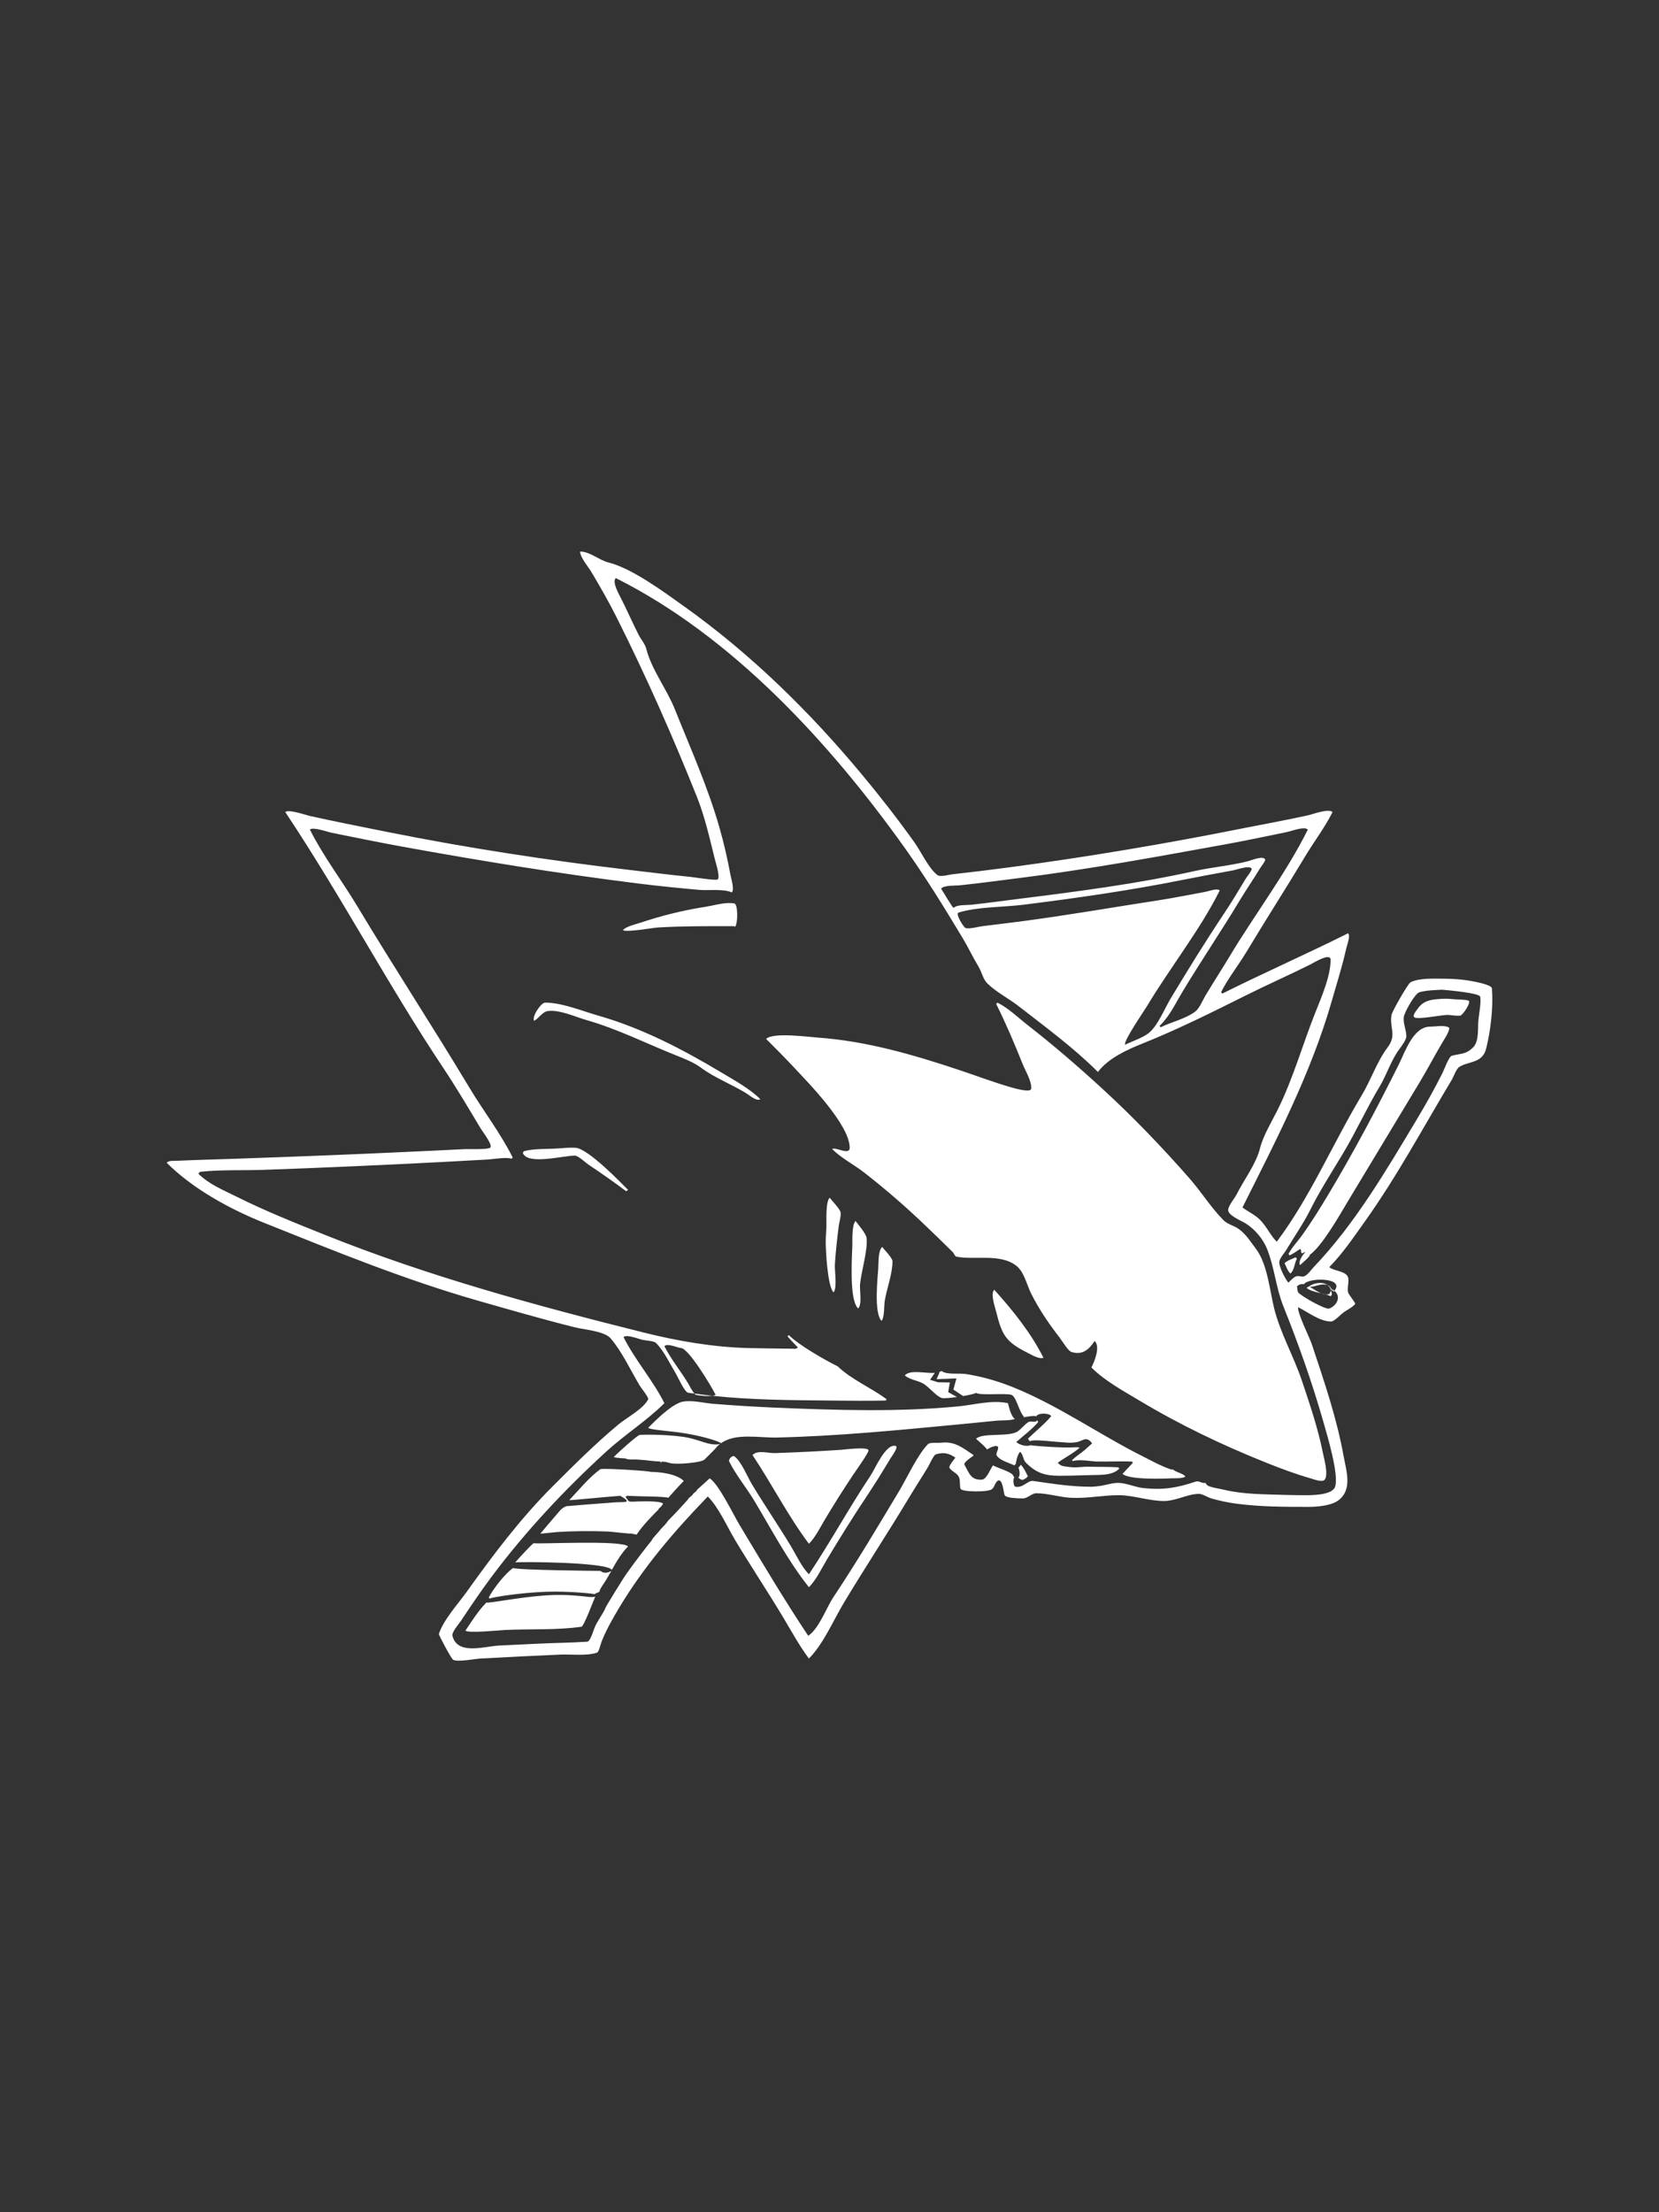 <?xml version="1.0" encoding="UTF-8" standalone="no"?>
<!DOCTYPE svg PUBLIC "-//W3C//DTD SVG 1.1//EN" "http://www.w3.org/Graphics/SVG/1.1/DTD/svg11.dtd">
<!-- Created with Vectornator (http://vectornator.io/) -->
<svg height="100%" stroke-miterlimit="10" style="fill-rule:nonzero;clip-rule:evenodd;stroke-linecap:round;stroke-linejoin:round;" version="1.1" viewBox="0 0 750 1000" width="100%" xml:space="preserve" xmlns="http://www.w3.org/2000/svg" xmlns:vectornator="http://vectornator.io" xmlns:xlink="http://www.w3.org/1999/xlink">
<rect x="0" y="0" width="750" height="1000" fill="#333333" stroke="none"/>
<defs/>
<g id="Layer-1" vectornator:layerName="Layer 1">
<path d="M262.257 249.315C262.257 251.922 265.899 256.145 267.257 258.409C271.364 265.254 275.405 272.359 278.976 279.503C292.274 306.098 303.973 332.482 315.007 360.065C318.655 369.184 320.817 378.962 323.195 388.471C323.566 389.958 325.78 396.866 324.382 397.565C323.298 398.107 313.795 396.55 312.07 396.378C302.678 395.439 293.317 394.262 283.945 393.159C247.661 388.89 211.365 383.324 175.538 376.159C163.708 373.793 151.878 371.464 140.101 368.846C137.974 368.374 130.407 365.665 128.976 367.096C154.111 404.799 175.309 445.112 200.445 482.815C206.406 491.758 211.915 501.131 217.445 510.346C218.208 511.619 223.129 517.892 221.538 518.846C220.064 519.731 211.935 519.345 210.132 519.44C202.126 519.862 194.109 520.215 186.101 520.596C159.352 521.87 132.583 522.876 105.82 523.815C97.132 524.12 88.441 524.327 79.757 524.721C78.265 524.789 76.407 524.54 75.351 525.596C87.26 537.506 104.044 546.623 119.601 552.846C151.528 565.617 182.996 578.5 216.257 588.003C230.767 592.148 245.263 596.34 259.913 600.003C264.123 601.055 273.244 601.712 276.038 604.971C281.245 611.046 285.105 619.511 289.226 626.378C289.702 627.171 293.402 631.808 293.038 632.534C290.87 636.871 283.217 640.875 279.538 643.94C269.039 652.69 259.306 662.422 249.663 672.065C235.274 686.455 222.812 703.005 211.007 719.534C207.055 725.067 200.577 732.072 198.413 738.565C198.248 739.06 204.092 749.905 204.851 750.284C207.078 751.398 214.771 749.851 217.163 749.721C229.172 749.072 241.18 748.451 253.195 747.94C258.108 747.731 265.17 748.636 269.882 747.065C270.762 746.772 271.568 743.039 271.945 742.096C274.059 736.812 276.949 731.684 279.851 726.846C291.042 708.194 304.825 692.145 319.976 676.471C324.999 681.495 328.622 689.986 332.288 696.096C339.329 707.831 346.935 719.237 353.976 730.971C357.726 737.222 361.319 743.886 365.695 749.721C372.176 743.24 376.78 732.381 381.507 724.503C391.141 708.446 401.468 692.809 411.101 676.753C413.875 672.129 416.826 667.627 419.601 663.003C420.19 662.02 422.039 657.728 423.101 657.409C426.78 656.305 429.033 656.979 431.882 658.878C431.517 659.609 428.67 662.685 429.257 663.565C430.329 665.173 432.368 665.739 433.351 667.378C434.275 668.917 433.718 671.249 434.226 672.94C434.692 674.495 446.336 674.554 448.288 673.253C449.637 672.354 449.698 670.376 450.945 669.44C453.297 667.676 453.754 675.196 454.163 675.878C454.61 676.622 456.581 676.989 457.382 677.065C459.038 677.223 460.687 677.346 462.351 677.346C464.637 677.346 466.391 675.003 468.507 675.003C473.669 675.003 479.126 676.843 484.351 677.065C491.866 677.385 498.496 675.878 505.726 675.878C512.397 675.878 519.33 678.503 526.226 678.503C531.709 678.503 536.854 675.284 542.038 675.284C543.631 675.284 546.049 676.894 547.632 677.346C551.278 678.388 554.994 679.188 558.757 679.69C569.686 681.147 580.501 681.159 591.57 681.159C595.324 681.159 601.74 680.695 605.038 678.221C611.539 673.346 608.647 664.954 607.382 658.003C604.253 640.791 598.554 624.178 593.038 607.628C592.067 604.715 586.215 592.911 586.882 590.909C591.204 593.07 596.673 597.378 601.82 597.378C603.135 597.378 606.286 594.036 607.382 593.253C608.958 592.127 611.453 590.952 612.663 589.44C612.971 589.055 609.719 585.289 609.445 584.19C608.937 582.16 609.989 579.258 609.445 577.44C608.547 574.449 602.776 574.583 600.945 572.753C606.883 566.814 611.877 559.364 616.757 552.534C631.572 531.793 643.284 509.822 656.32 488.096C657.258 486.532 658.257 483.198 659.82 482.221C663.9 479.671 670.186 480.692 671.851 474.034C673.928 465.727 675.115 455.413 674.476 446.784C674.353 445.126 666.846 443.795 665.695 443.565C659.782 442.383 653.884 442.378 647.82 442.378C645.304 442.378 639.834 442.618 637.57 444.128C636.34 444.948 629.335 457.188 629.07 458.784C628.081 464.715 631.59 467.746 627.32 473.44C622.473 479.902 619.806 488.118 615.601 495.128C602.611 516.777 592.374 541.076 577.195 561.315C574.296 558.416 572.629 554.405 569.601 551.378C567.323 549.099 564.247 547.729 561.695 545.815C576.814 515.577 592.742 485.102 602.101 452.346C604.332 444.538 606.804 436.855 608.57 428.909C608.946 427.216 610.63 423.064 609.445 421.878C590.691 431.255 571.395 439.731 552.601 449.128C552.308 448.835 552.3 448.827 552.007 448.534C555.134 442.281 559.82 436.418 563.445 430.378C572.173 415.831 581.372 401.549 590.101 387.003C594.08 380.372 598.956 374.011 602.413 367.096C600.654 365.337 593.58 368.049 591.257 368.565C581.538 370.725 571.738 372.457 561.976 374.409C527.145 381.375 492.002 387.308 456.788 392.003C448.011 393.173 439.248 394.243 430.445 395.221C428.829 395.401 425.057 396.593 423.695 395.503C419.657 392.273 416.467 385.078 413.445 380.846C405.848 370.21 397.779 359.855 389.413 349.815C365.754 321.424 339.496 295.686 309.445 274.221C300.522 267.848 285.828 256.95 275.163 254.284C270.825 253.199 266.708 249.315 262.257 249.315ZM278.382 261.315C330.976 287.613 375.131 335.832 408.757 382.909C418.235 396.179 426.768 409.999 435.132 423.94C437.719 428.25 439.859 432.787 442.445 437.096C443.753 439.276 444.454 442.638 446.257 444.44C450.214 448.4 455.885 451.241 460.32 454.69C472.559 464.21 485.372 473.586 496.351 484.565C500.959 478.423 509.422 474.549 516.57 471.69C532.279 465.408 548.001 457.568 563.132 450.003C572.812 445.163 582.744 440.791 592.445 435.94C593.74 435.292 601.538 430.408 601.538 433.878C601.538 441.185 597.489 450.563 594.788 457.315C588.905 472.013 584.562 487.737 577.507 501.846C574.864 507.132 571.043 513.358 569.601 519.128C567.853 526.125 562.261 533.496 559.038 539.94C558.179 541.66 555.226 545.079 555.226 546.971C555.227 549.431 561.004 551.738 562.851 552.846C567.071 555.378 570.967 559.934 572.82 564.565C576.144 572.879 576.839 582.113 580.132 590.346C587.072 607.695 593.131 624.732 598.288 642.784C600.067 649.001 605.376 666.646 603.57 672.065C602.255 676.002 592.598 675.878 590.101 675.878C585.118 675.878 580.143 675.731 575.163 675.596C567.698 675.395 559.898 675.077 552.601 673.253C551.239 672.913 546.434 672.27 545.57 671.19C545.284 670.835 545.131 670.574 544.976 670.284C543.656 670.761 542.094 669.224 540.601 669.721C532.319 672.482 526.198 673.643 516.851 672.659C513.19 672.273 509.062 670.315 505.445 670.315C502.581 670.315 499.491 671.483 496.632 671.784C495.565 671.897 494.492 672.065 493.413 672.065C484.217 672.065 475.975 670.717 467.038 669.44C464.678 669.103 462.55 672.687 459.132 672.065C457.947 671.85 458.155 668.714 458.257 668.253C458.291 668.1 458.473 668.049 458.601 667.94C458.168 667.481 458.035 666.657 457.382 666.221C454.962 664.609 451.533 663.735 448.882 662.409C447.744 663.931 446.065 668.72 443.913 668.846C438.973 669.138 438.255 666.143 436.007 662.096C435.467 661.123 439.079 658.715 439.913 658.159C439.973 658.029 439.995 657.934 440.101 657.721C434.987 654.312 431.612 651.433 425.445 652.159C424.371 652.285 420.366 651.957 419.601 652.721C414.825 657.498 410.032 668.096 406.413 674.128C396.818 690.122 387.164 706.362 376.82 721.878C373.544 726.792 370.275 736.179 365.382 739.44C354.523 723.147 344.425 706.137 334.351 689.346C331.461 684.529 325.008 671.024 320.851 668.253C318.883 670.057 316.907 671.853 314.913 673.628C314.959 673.689 314.956 673.754 315.007 673.815C314.089 674.601 313.907 674.772 313.163 675.409C313.205 675.471 313.211 675.534 313.257 675.596C312.161 676.556 312.034 676.659 311.07 677.503C311.124 677.555 311.132 677.565 311.195 677.628C308.23 680.921 305.227 684.175 302.101 687.315C301.093 688.825 299.842 690.097 298.57 691.378C298.583 691.393 298.585 691.393 298.601 691.409C297.259 693.084 294.531 695.839 294.788 696.096C290.951 700.894 287.233 705.756 283.663 710.753C281.003 714.48 274.076 726.033 273.976 726.284C272.636 729.632 270.099 732.508 268.726 735.94C268.222 737.199 266.863 742.001 265.476 742.096C258.271 742.592 251.034 742.628 243.82 742.971C237.765 743.26 231.686 743.536 225.632 743.846C218.919 744.189 206.767 748.354 204.538 739.44C204.133 737.819 207.463 734.053 208.351 732.721C212.906 725.891 217.481 719.079 222.413 712.503C237.816 691.97 255.331 673.281 274.288 655.971C282.54 648.442 292.506 642.129 300.351 634.284C295.138 623.851 287.099 614.844 281.882 604.409C282.192 604.099 282.753 603.959 283.445 603.971C285.52 604.01 288.798 605.193 290.101 605.565C291.537 605.975 295.596 606.091 296.538 607.034C300.174 610.672 302.98 616.676 305.632 621.096C306.554 622.631 309.431 629.303 311.195 629.596C312.103 629.748 313.087 629.802 314.007 629.94C312.998 629.04 311.672 626.298 311.195 625.503C307.789 619.827 303.288 614.376 300.351 608.503C301.782 607.072 306.045 609.163 307.976 609.378C311.422 609.761 321.481 626.419 323.507 630.471C323.257 630.722 322.663 630.845 322.007 630.94C339.441 632.84 358.224 632.959 375.351 633.096C383.651 633.163 391.959 633.287 400.257 633.096C400.533 633.09 400.656 632.729 400.851 632.534C393.934 627.349 384.785 623.556 378.601 617.534C378.585 617.549 378.585 617.55 378.57 617.565C372.556 614.558 361.126 608.028 356.601 603.503C356.308 603.796 356.3 603.804 356.007 604.096C357.554 605.772 359.083 607.484 360.695 609.096C359.866 609.926 359.191 609.675 358.07 609.659C351.624 609.565 345.17 609.528 338.726 609.378C322.632 609.004 306.566 606.244 290.976 602.346C242.394 590.201 193.922 577.012 147.413 558.409C133.667 552.91 119.972 547.454 106.695 540.815C100.852 537.894 94.468 535.338 89.695 530.565C89.987 530.272 90.189 529.735 90.601 529.69C99.907 528.685 109.641 529.138 119.007 528.815C146.017 527.883 172.882 526.653 199.57 525.284C206.604 524.923 213.634 524.541 220.663 524.128C222.74 524.006 229.382 522.893 231.226 523.815C231.519 523.522 231.495 523.546 231.788 523.253C226.295 512.262 218.488 502.137 212.163 491.596C195.629 464.039 178.011 437.123 161.476 409.565C154.568 398.053 146.103 387.006 140.101 375.003C141.447 373.657 148.068 376.071 150.07 376.471C160.509 378.56 170.937 380.723 181.413 382.628C216.833 389.069 252.304 394.848 288.038 399.315C297.382 400.484 306.78 401.437 316.163 402.253C320.097 402.595 327.418 401.708 330.82 403.409C332.12 402.107 330.558 397.332 330.226 395.503C328.916 388.285 327.271 381.177 325.257 374.128C319.951 355.549 312.169 338.329 305.038 320.503C301.435 311.489 294.499 302.594 292.163 293.253C291.616 291.066 289.657 288.866 288.632 286.815C285.924 281.402 283.433 275.823 280.726 270.409C279.732 268.424 276.607 263.091 278.382 261.315ZM589.382 374.44C590.195 374.441 590.848 374.593 591.257 375.003C581.297 394.92 567.281 413.306 555.82 432.409C552.28 438.311 548.518 444.1 544.976 450.003C543.716 452.101 542.25 455.844 540.288 457.315C535.926 460.586 529.566 461.942 524.757 464.346C524.464 464.054 524.488 464.077 524.195 463.784C524.218 463.738 524.265 463.705 524.288 463.659C528.61 459.593 531.378 453.645 534.445 448.534C542.863 434.502 552.089 420.97 560.507 406.94C563.421 402.085 566.687 397.42 569.601 392.565C570.064 391.792 572.241 389.067 571.945 388.471C571.012 386.607 565.536 388.972 564.038 389.346C556.196 391.307 547.924 391.993 540.007 393.753C513.916 399.551 486.822 403.034 460.32 406.346C453.288 407.225 446.27 408.189 439.226 408.971C437.01 409.218 432.752 408.813 431.07 410.409C430.159 409.644 426.186 402.771 425.445 401.659C427.049 400.055 431.769 400.419 433.945 400.19C442.751 399.263 451.533 398.07 460.32 396.971C492.139 392.994 523.691 387.174 555.226 381.44C564.042 379.837 572.819 377.915 581.601 376.159C583.239 375.831 586.945 374.437 589.382 374.44ZM564.226 392.034C564.944 392.045 565.509 392.193 565.788 392.565C566.282 393.223 563.523 396.602 563.132 397.253C560.005 402.464 556.847 407.727 553.476 412.784C545.061 425.405 536.969 438.463 529.163 451.471C526.487 455.932 523.156 464.253 518.913 467.284C516.033 469.341 511.868 470.65 508.663 472.253C507.684 470.782 517.023 457.32 518.601 454.69C528.96 437.426 542.467 420.426 551.413 402.534C550.243 401.365 546.621 402.829 544.976 403.128C537.953 404.404 530.937 405.855 523.882 406.94C503.566 410.066 483.329 413.597 462.945 416.315C456.701 417.148 450.445 417.878 444.195 418.659C442.172 418.912 438.519 419.984 436.57 419.534C435.708 419.335 431.73 412.989 433.351 412.503C442.275 409.825 453.372 410.133 462.663 408.971C486.462 405.997 510.695 402.534 534.132 397.846C541.815 396.31 549.567 394.875 557.288 393.471C558.544 393.243 562.072 392 564.226 392.034ZM651.913 447.378C655.813 447.735 668.986 448.923 669.195 450.596C669.608 453.908 668.623 458.102 668.32 461.44C668.013 464.814 668.739 470.677 665.976 473.44C662.664 476.752 660.487 476.116 656.32 477.253C654.991 477.615 652.852 483.563 652.195 484.878C648.525 492.218 644.415 499.5 640.195 506.534C626.506 529.349 612.43 553.395 593.913 572.753C592.577 574.15 591.522 575.93 589.82 576.846C588.787 577.402 587.45 576.692 586.288 576.846C585.145 576.999 583.274 578.986 582.476 579.784C581.071 578.379 577.891 572.094 578.382 570.128C578.829 568.344 580.661 566.413 581.601 564.846C585.192 558.86 589.323 552.933 592.445 546.69C596.737 538.106 602.159 529.708 607.101 521.471C613.056 511.548 617.836 500.923 623.788 491.003C626.934 485.761 628.919 479.183 632.57 474.315C633.466 473.12 635.788 470.037 635.788 468.471C635.788 465.577 634.217 462.569 634.632 459.659C634.935 457.532 639.657 449.107 641.663 448.534C644.925 447.602 648.587 447.586 651.913 447.378ZM599.757 578.628C603.277 579.142 605.56 580.743 603.226 583.471C606.314 585.947 604.669 590.013 600.945 591.503C599.247 592.182 587.879 585.685 586.882 584.19C586.344 583.385 586.712 582.381 586.288 581.534C587.381 580.442 588.553 580.288 589.757 580.565C589.672 580.49 589.592 580.463 589.507 580.378C591.161 578.723 596.051 578.086 599.757 578.628ZM322.007 630.94C319.309 630.646 316.625 630.333 314.007 629.94C314.14 630.059 314.295 630.438 314.413 630.471C315.666 630.829 319.709 631.274 322.007 630.94ZM328.882 408.221C325.624 408.381 322.045 409.425 319.101 409.878C308.906 411.446 298.983 413.938 289.226 417.19C286.948 417.95 283.305 418.705 281.601 420.409C282.814 421.622 295.213 419.382 297.413 419.253C308.821 418.582 320.269 418.659 331.695 418.659C331.913 418.659 332.093 418.843 332.288 418.94C333.644 417.585 333.653 408.738 332.007 408.409C331.025 408.213 329.968 408.168 328.882 408.221ZM652.507 451.471C647.498 451.765 643.592 451.952 640.788 456.159C640.279 456.924 638.152 459.248 639.601 459.971C641.376 460.859 651.82 458.784 654.257 458.784C656.213 458.784 658.192 459.339 660.132 459.096C661.265 458.955 665.251 453.015 663.913 452.346C662.871 451.825 658.998 451.817 658.07 451.753C656.216 451.625 654.362 451.363 652.507 451.471ZM246.445 453.221C244.537 453.221 240.288 459.658 241.476 461.44C243.453 460.452 245.215 457.379 247.632 457.034C252.856 456.288 260.171 459.692 265.195 461.128C279.217 465.134 291.884 471.566 305.32 476.94C308.91 478.377 313.654 480.207 316.757 482.534C322.777 487.049 330.48 490.042 336.976 493.94C338.667 494.955 342.014 498.019 343.726 496.878C339.048 492.199 332.386 488.555 326.726 485.159C308.928 474.48 290.453 464.804 270.476 459.096C263.128 456.997 254.111 453.221 246.445 453.221ZM450.945 453.221C450.652 453.514 450.644 453.522 450.351 453.815C454.79 462.693 458.673 471.868 462.351 481.065C463.562 484.094 466.534 488.865 466.163 492.19C465.958 494.039 458.688 491.97 457.382 491.596C449.363 489.305 441.578 486.328 433.663 483.69C412.881 476.763 391.745 470.602 369.788 469.034C365.228 468.708 349.438 466.542 346.351 469.628C350.673 473.95 355.041 478.32 359.226 482.815C365.246 489.281 384.132 508.398 384.132 518.846C384.132 522.473 377.462 518.205 376.226 519.44C380.275 523.489 386.06 526.439 390.601 529.971C400.602 537.75 410.171 546.079 419.288 554.878C423.115 558.57 426.965 562.243 430.726 566.003C431.363 566.639 431.593 567.889 432.476 568.065C440.61 569.692 452.122 566.462 459.445 572.159C463.014 574.935 464.127 580.679 466.163 584.753C469.69 591.806 474.208 598.438 479.07 604.69C480.113 606.031 482.826 610.643 484.351 611.128C489.491 612.763 492.447 609.811 494.882 606.159C497.478 608.755 494.935 615.118 493.413 618.159C499.471 624.217 507.793 628.712 515.101 633.096C533.424 644.09 552.712 653.303 572.507 661.221C579.059 663.842 585.644 666.31 592.445 668.253C593.945 668.681 597.842 670.234 598.882 668.846C600.649 666.491 598.598 659.488 598.007 656.534C595.813 645.562 592.164 634.912 588.632 624.315C584.984 613.372 578.817 602.622 576.038 591.503C574.001 583.354 573.037 571.522 567.82 564.565C565.397 561.335 563.347 557.925 559.913 555.471C557.945 554.066 554.886 553.351 553.195 551.659C547.626 546.091 543.156 538.864 537.945 532.909C525.399 518.571 512.141 504.779 498.101 491.909C487.324 482.03 476.237 472.449 464.695 463.471C460.321 460.07 455.915 455.706 450.945 453.221ZM650.82 463.815C649.426 463.877 648 464.065 646.632 464.065C638.842 464.065 635.257 475.406 632.288 481.346C622.334 501.256 611.792 521.155 600.351 540.221C596.655 546.381 592.812 552.554 588.632 558.409C586.658 561.172 583.989 563.88 582.476 566.909C582.769 567.202 582.777 567.179 583.07 567.471C584.711 566.651 586.23 565.583 587.757 564.565C588.741 565.549 587.647 565.613 588.632 566.596C589.023 566.401 589.429 566.198 589.82 566.003C589.905 566.088 589.932 566.061 590.007 566.128C588.756 567.423 586.768 570.394 587.757 571.878C589.223 570.412 591.013 569.196 592.163 567.471C592.075 567.354 592.077 567.408 592.007 567.315C597.689 563.375 605.673 549.163 609.445 542.878C620.247 524.875 631.153 506.958 641.945 488.971C645.591 482.895 648.862 476.579 652.507 470.503C653.067 469.57 656.127 464.894 654.851 464.346C653.593 463.808 652.214 463.754 650.82 463.815ZM260.226 518.846C257.547 518.668 254.987 518.937 252.32 519.128C247.459 519.475 241.775 519.139 237.07 520.315C236.646 520.421 236.263 521.047 236.476 521.471C239.05 526.62 254.536 522.378 259.913 522.378C261.386 522.378 264.8 525.626 266.07 526.471C271.844 530.321 277.518 534.308 283.07 538.471C283.509 538.179 283.505 538.171 283.945 537.878C281.149 535.082 265.974 519.23 260.226 518.846ZM375.07 541.409C373.11 543.369 373.71 552.614 373.601 554.878C373.496 557.026 373.288 559.165 373.288 561.315C373.288 564.694 374.027 581.397 376.82 584.19C378.557 582.453 377.284 574.01 377.413 571.878C377.769 566.004 378.434 560.121 379.163 554.284C379.378 552.567 380.253 549.877 380.038 548.159C379.835 546.534 376.108 542.795 375.07 541.409ZM386.788 551.94C385.005 553.724 385.41 560.803 385.32 563.096C385.178 566.708 385.007 570.326 385.007 573.94C385.007 577.71 384.909 588.467 387.945 591.503C389.855 589.593 388.532 583.256 388.82 580.378C389.381 574.761 392.412 564.801 391.757 559.565C391.521 557.679 387.975 553.522 386.788 551.94ZM398.788 563.659C396.919 565.528 397.208 570.803 397.038 573.346C396.733 577.935 395.042 593.6 398.507 597.065C399.916 595.657 399.606 590.219 399.976 588.003C400.92 582.34 403.476 575.847 403.476 570.128C403.476 568.661 399.73 564.835 398.788 563.659ZM585.695 568.346C584.1 569.144 581.968 569.76 580.726 571.003C581.567 572.686 581.995 574.335 583.351 575.69C585.137 574.261 585.108 571.301 586.288 568.94C585.995 568.647 585.988 568.639 585.695 568.346ZM591.757 581.503C591.855 581.555 591.94 581.604 592.038 581.659C591.916 581.647 591.786 581.589 591.663 581.565C591.358 581.783 590.956 581.867 590.695 582.128C592.761 584.194 598.643 584.492 601.538 585.94C602.477 585.002 602.037 584.906 601.82 583.596C601.806 583.516 601.774 583.456 601.757 583.378C601.407 584.073 601.017 584.988 600.632 585.065C597.686 585.655 594.805 583.209 592.07 581.659C594.559 581.881 597.148 579.832 600.195 580.94C598.009 579.328 594.307 579.745 591.757 581.503ZM600.195 580.94C600.963 581.507 601.527 582.334 601.757 583.378C601.854 583.185 601.948 582.961 602.038 582.846C601.547 582.094 601.234 581.325 600.351 580.971C600.295 580.949 600.25 580.96 600.195 580.94ZM602.038 582.846C602.282 583.219 602.459 583.619 602.976 583.878C603.127 583.727 603.103 583.616 603.226 583.471C602.892 583.204 602.55 582.946 602.101 582.721C602.08 582.742 602.059 582.82 602.038 582.846ZM449.476 583.003C447.672 584.806 449.765 590.626 450.351 592.971C452.954 603.385 454.579 606.523 464.413 611.44C466.333 612.4 469.645 614.477 471.726 613.784C466.067 602.467 457.895 592.357 449.476 583.003ZM425.663 619.721C425.271 619.977 424.808 620.145 424.32 620.284L424.788 620.284L423.413 623.44L432.382 623.096L431.007 628.128L435.413 631.065C438.268 630.574 440.842 630.012 441.257 629.596C442.574 630.914 453.94 629.681 457.101 630.471C459.456 631.06 460.582 638.078 462.945 640.44C462.797 640.588 462.68 640.597 462.538 640.721C464.53 640.364 466.836 639.896 468.226 640.128C468.321 640.143 468.302 640.303 468.382 640.346C468.642 639.748 469.376 639.348 470.288 639.159C472.114 638.781 474.616 639.166 475.257 640.128C472.094 643.922 468.162 646.91 464.695 650.378C465.462 651.298 465.375 651.316 465.538 651.503C467.201 650.428 476.376 651.762 479.07 651.846C481.707 651.929 483.371 652.52 486.976 651.846C489.503 651.375 491.05 648.905 493.726 652.44C492.115 653.918 491.842 654.126 490.476 655.378C490.353 655.492 490.341 655.525 490.195 655.659C490.18 655.646 490.177 655.641 490.163 655.628C488.352 657.129 486.283 658.414 484.632 660.065C484.832 660.265 484.925 660.358 485.038 660.471C487.735 659.5 494.003 660.634 495.476 660.659C500.844 660.752 506.202 660.471 511.57 660.659C511.846 660.669 511.968 661.026 512.163 661.221C509.82 663.712 509.82 663.731 507.476 666.221C510.269 669.012 526.41 668.431 529.445 668.253C530.636 668.183 534.816 668.476 535.913 667.378C534.315 665.779 531.991 665.705 530.351 664.315C529.953 664.224 529.569 664.294 529.163 664.159C525.064 662.793 521.022 660.526 517.163 658.596C497.073 648.553 478.382 635.227 457.663 626.94C450.891 624.232 443.796 622.208 436.57 621.096C433.628 620.644 427.817 621.536 425.663 619.721ZM432.632 631.503L428.663 629.284L429.413 624.909L424.07 624.846L420.476 623.721L422.601 620.565C418.108 620.916 411.738 618.991 409.038 621.69C410.846 623.5 414.551 623.993 416.945 625.19C419.862 626.649 423.102 631.144 425.757 631.94C426.594 632.191 429.56 631.924 432.632 631.503ZM310.788 633.378C309.528 633.421 308.354 633.583 307.382 633.971C302.517 635.916 296.688 641.759 293.038 645.409C294.054 646.426 302.834 646.759 310.038 647.971C318.265 649.356 325.018 651.513 325.851 652.346C325.84 652.37 325.802 652.48 325.788 652.503C332.432 647.6 343.015 649.996 351.038 649.815C378.306 649.202 405.644 646.525 432.788 643.94C438.746 643.373 444.675 642.786 450.632 642.19C452.437 642.01 456.712 642.23 458.788 641.409C456.571 639.735 455.868 634.335 455.632 634.284C448.246 632.702 440.463 635.049 433.07 635.753C405.764 638.353 378.109 637.455 350.757 636.315C341.275 635.92 331.78 635.322 322.32 634.565C319.245 634.319 314.577 633.247 310.788 633.378ZM325.788 652.503C325.536 652.918 323.315 653.222 320.57 652.596C317.452 651.886 313.535 650.159 308.851 649.503C300.183 648.288 290.305 648.498 289.226 648.628C288.072 648.767 278.677 657.281 277.507 658.596C277.233 658.905 282.319 659.347 282.476 659.19C284.142 660.025 286.177 659.629 288.038 659.753C289.314 659.837 290.58 659.995 291.851 660.065C292.639 660.109 296.363 660.659 298.601 660.659C298.711 660.999 298.741 661.148 298.788 661.378C298.953 661.124 298.866 660.988 299.195 660.659C301.855 660.952 300.507 660.8 303.257 661.44C306.007 662.081 317.042 661.218 318.507 659.753C320.851 657.411 321.115 657.145 323.195 655.065C323.965 654.039 324.839 653.203 325.788 652.503ZM468.757 641.909C468.663 642.102 468.707 642.372 468.507 642.471C467.457 642.997 466.048 642.236 465.007 642.784C463.605 643.523 461.832 645.743 460.32 646.878C456.397 649.823 444.236 647.399 441.257 650.378C442.332 651.354 443.455 652.315 444.507 653.315C445.344 654.11 445.876 654.71 446.257 655.221C447.22 654.485 450.821 652.774 451.226 654.19C451.509 655.194 449.982 657.028 450.632 658.003C452.163 660.296 456.295 661.272 458.57 662.409C458.863 662.116 458.839 662.108 459.132 661.815C459.347 661.923 459.492 657.955 461.195 656.253C462.731 657.786 462.434 659.836 463.82 661.221C468.311 665.716 472.285 667.096 478.757 667.096C483.64 667.096 488.532 666.937 493.413 666.784C497.685 666.65 502.837 667.048 506.007 663.878C505.812 663.683 505.72 663.302 505.445 663.284C501.251 663.005 497.018 663.136 492.82 663.003C488.948 662.88 487.163 663.604 483.507 663.159C479.852 662.714 479.587 662.614 478.195 661.221C481.358 658.847 485.16 657.06 488.101 654.378C487.716 654.233 486.822 654.182 486.695 654.19C483.677 654.385 480.626 654.311 477.601 654.19C473.884 654.042 466.001 653.47 465.913 653.253C464.2 654.129 460.715 653.117 459.445 651.846C462.798 648.866 466.463 646.19 469.382 642.784C469.057 642.459 468.934 642.19 468.757 641.909ZM404.945 653.628C400.417 652.393 395.773 663.698 393.507 667.096C383.802 681.655 375.4 697.069 365.695 711.628C362.454 708.387 360.144 703.241 357.788 699.315C352.032 689.721 345.669 680.503 339.913 670.909C337.852 667.473 335.19 660.703 332.007 658.315C331.139 657.664 329.167 659.665 329.663 660.659C332.746 666.825 337.494 672.543 341.07 678.503C348.782 691.356 356.336 705.773 365.695 717.471C369.074 714.092 371.428 708.969 373.882 704.878C379.619 695.317 385.572 685.747 391.757 676.471C395.514 670.837 399.115 664.999 402.601 659.19C403.047 658.447 406.394 654.023 404.945 653.628ZM386.976 654.784C384.036 654.929 380.875 655.322 380.038 655.378C370.185 656.035 360.313 656.512 350.445 656.846C347.016 656.963 342.621 655.296 340.195 657.721C348.948 670.852 356.222 685.215 365.695 697.846C368.685 694.856 370.833 690.346 373.007 686.721C377.034 680.01 381.26 673.296 385.601 666.784C386.652 665.207 392.633 656.874 392.632 655.659C392.632 654.73 389.916 654.639 386.976 654.784ZM461.476 662.096C460.797 663.112 461.004 662.858 460.413 663.44C461.088 665.011 461.193 667.128 460.351 667.971C461.357 668.685 462.127 669.946 464.695 667.378C463.829 665.652 462.837 663.458 461.476 662.096ZM271.351 664.159C266.037 668.067 261.893 673.362 257.32 678.128C257.572 678.264 277.132 676.333 280.445 676.159C286.185 679.558 282.338 678.864 278.382 679.096C275.188 679.284 256.271 680.79 256.101 680.846C253.765 681.626 252.606 683.528 250.851 685.534C248.638 688.063 246.456 690.684 244.288 693.253C244.43 693.366 249.869 692.668 251.413 692.565C259.097 692.053 266.563 692.008 274.288 692.284C277.225 692.389 285.084 693.489 285.413 693.159C286.223 693.564 286.948 693.348 287.757 693.753C290.519 689.609 294.326 685.717 297.851 682.19C297.797 682.126 297.79 682.111 297.726 682.034C298.379 681.38 298.668 681.186 299.007 681.003C298.958 680.949 298.937 680.901 298.882 680.846C299.625 680.106 299.341 680.523 299.757 679.69C298.241 678.179 288.43 678.732 285.695 678.815C283.655 678.877 284.096 678.06 282.788 676.753C283.081 676.46 283.058 676.452 283.351 676.159C289.672 676.472 300.788 676.409 302.101 677.065C304.416 674.49 306.683 671.889 309.132 669.44C305.919 666.227 298.383 665.346 294.195 665.346C294.06 664.946 272.234 663.51 271.351 664.159ZM261.976 697.378C251.859 697.46 241.957 697.84 241.257 697.565C240.058 698.376 234.094 704.844 232.913 706.284C233.995 705.903 274.666 706.016 276.601 709.659C278.694 705.91 280.926 702.053 283.945 699.034C282.43 697.517 272.093 697.296 261.976 697.378ZM231.976 708.784C228.389 711.245 222.865 718.319 220.945 722.159C221.177 722.391 221.259 722.473 221.413 722.628C222.297 722.006 235.052 719.983 246.788 719.534C257.165 719.137 268.484 720.425 268.851 720.628C269.672 719.903 270.27 720.111 271.163 719.346C271.142 719.307 271.09 719.292 271.07 719.253C270.813 718.744 273.584 714.907 273.976 714.253C274.742 712.977 275.594 711.512 276.382 710.096C274.831 711.022 272.979 711.372 271.413 710.096C271.387 710.108 233.737 709.769 231.976 708.784ZM254.038 720.971C251.785 720.931 249.354 720.994 246.882 721.159C234.497 721.988 220.794 724.888 219.913 724.378C216.212 728.129 213.381 732.646 210.413 737.096C211.689 738.371 225.648 736.944 228.288 736.815C239.6 736.264 251.665 736.944 262.851 735.346C263.956 735.189 268.259 723.587 269.101 721.721C268.045 722.094 266.493 721.869 266.382 721.878C266.025 721.905 260.805 721.094 254.038 720.971Z" fill="#ffffff" fill-rule="nonzero" opacity="1" stroke="none"/>
</g>
</svg>
